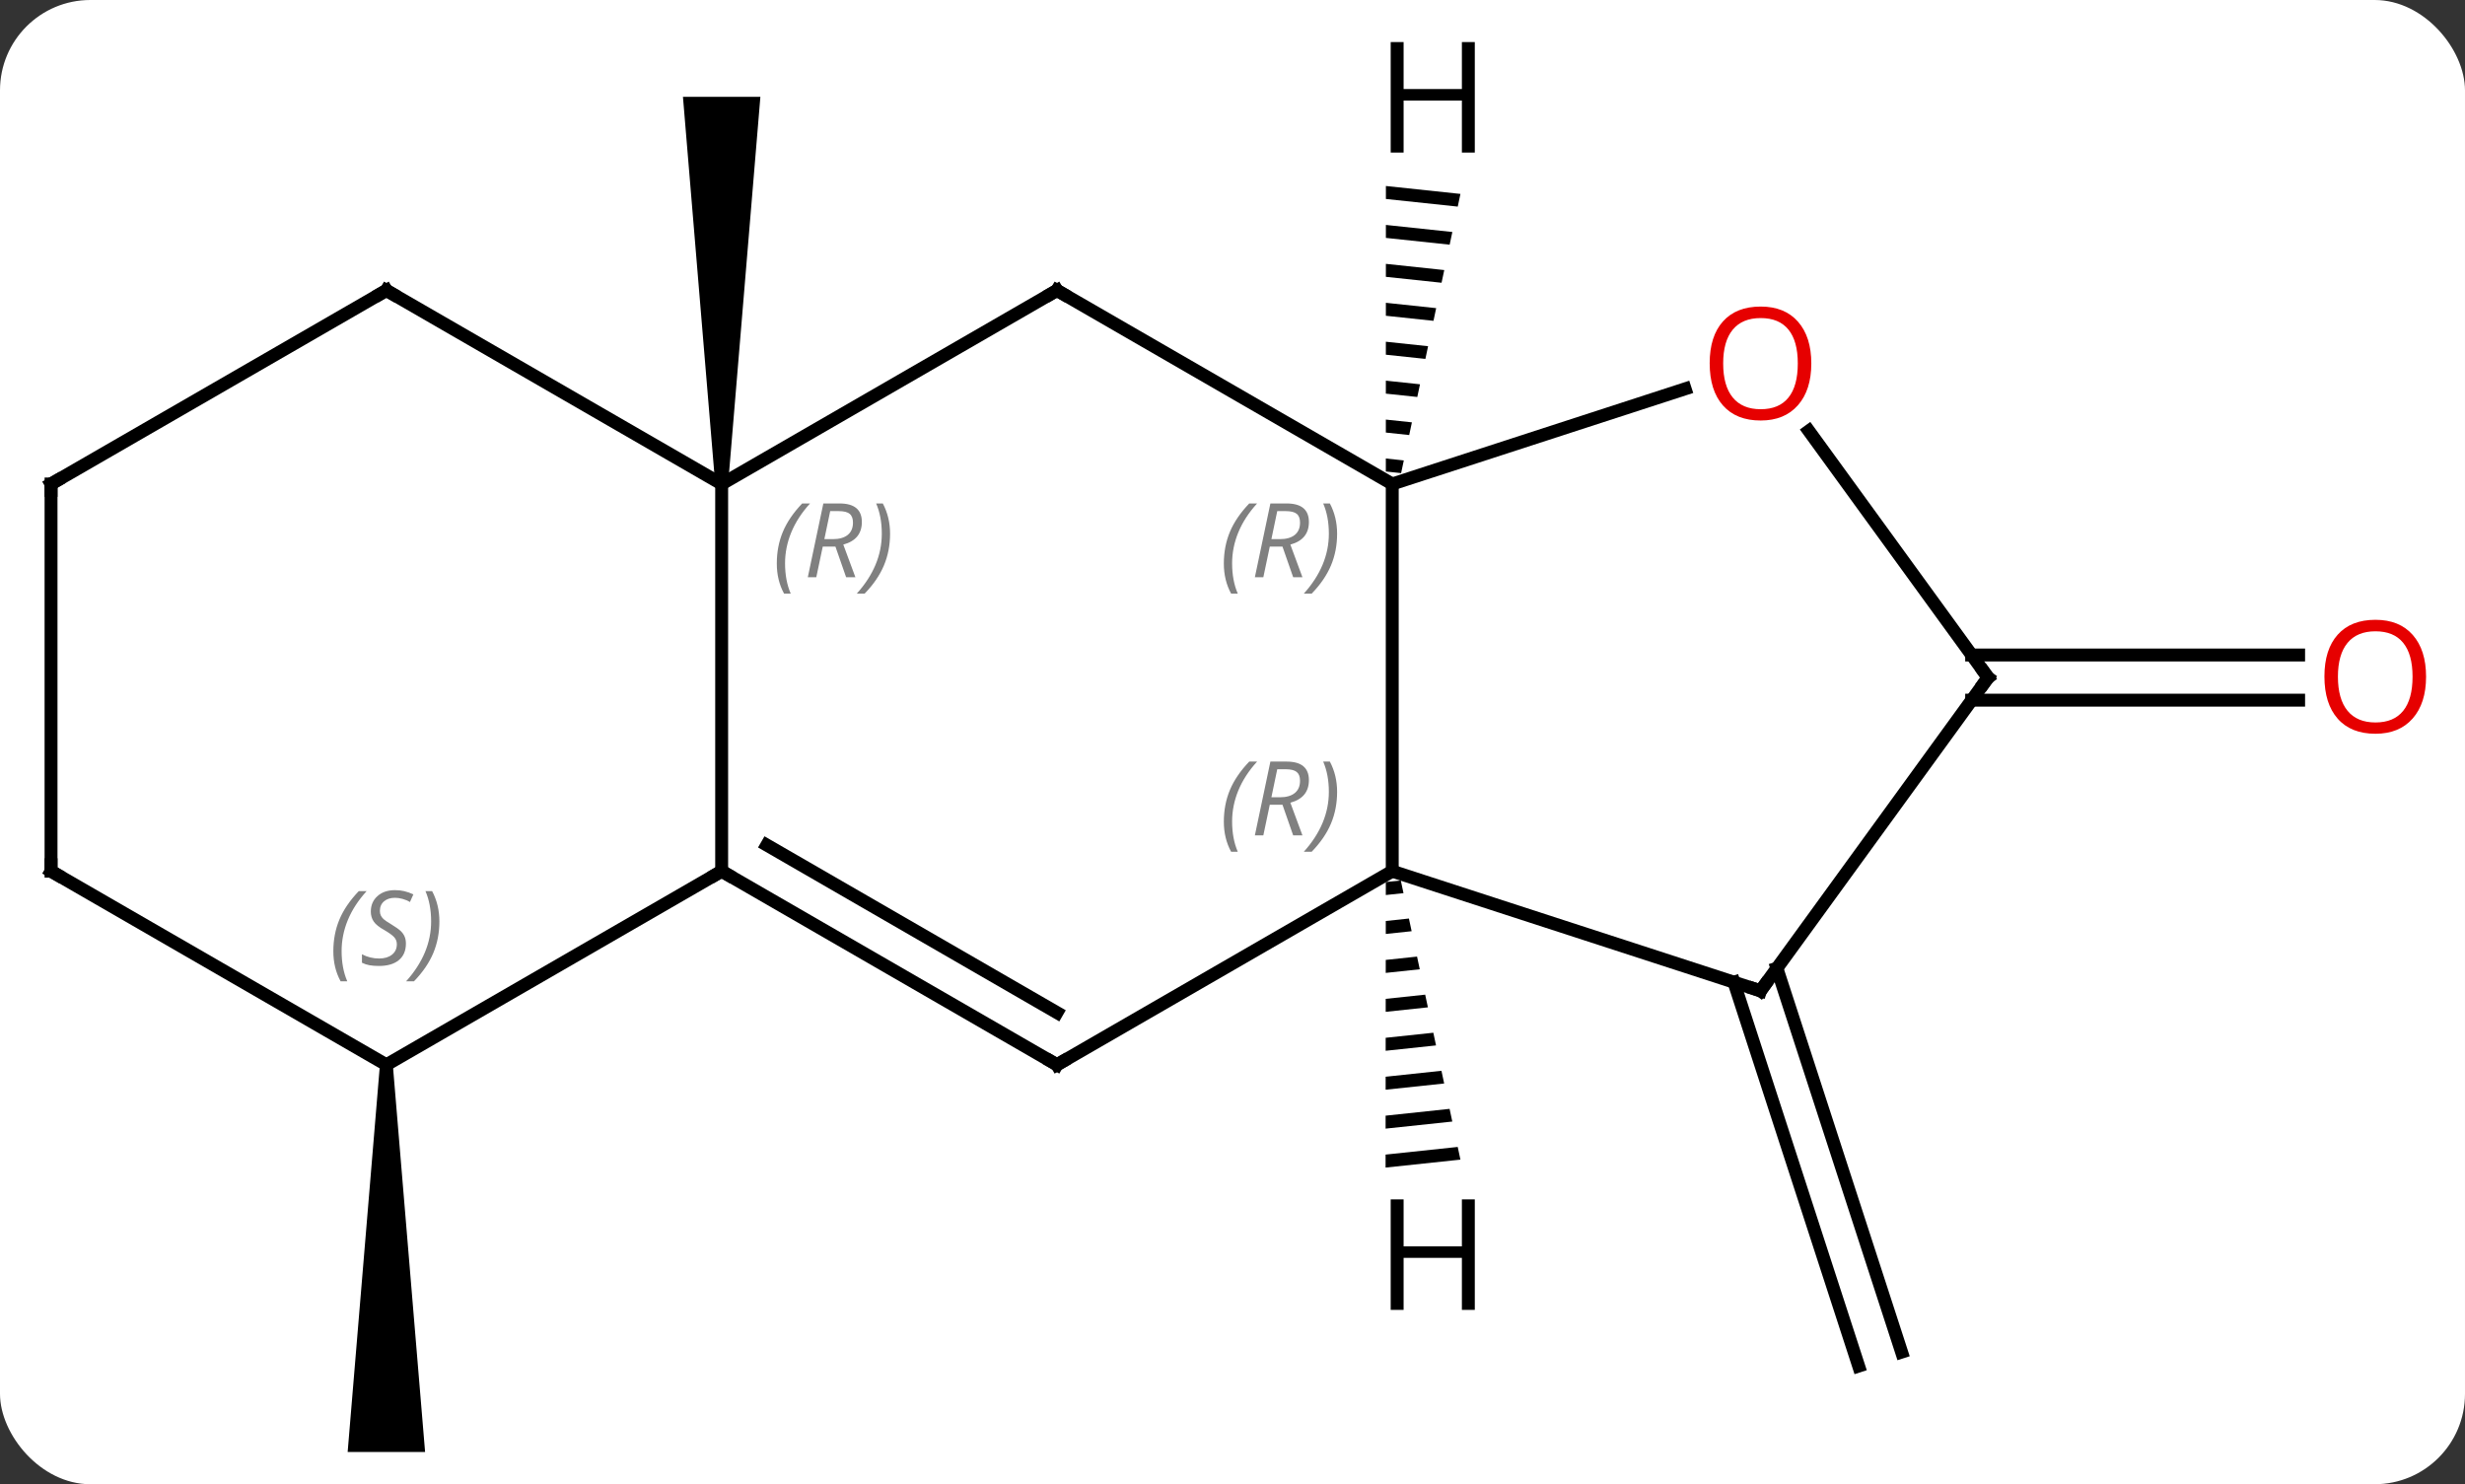 <svg width="191" viewBox="0 0 191 115" style="fill-opacity:1; color-rendering:auto; color-interpolation:auto; text-rendering:auto; stroke:black; stroke-linecap:square; stroke-miterlimit:10; shape-rendering:auto; stroke-opacity:1; fill:black; stroke-dasharray:none; font-weight:normal; stroke-width:1; font-family:'Open Sans'; font-style:normal; stroke-linejoin:miter; font-size:12; stroke-dashoffset:0; image-rendering:auto;" height="115" class="cas-substance-image" xmlns:xlink="http://www.w3.org/1999/xlink" xmlns="http://www.w3.org/2000/svg"><rect x="0" y="0" width="191" height="115" fill="#333333" stroke="none"/><svg class="cas-substance-single-component"><rect y="0" x="0" width="191" stroke="none" ry="7" rx="7" height="115" fill="white" class="cas-substance-group"/><svg y="0" x="0" width="191" viewBox="0 0 191 115" style="fill:black;" height="115" class="cas-substance-single-component-image"><svg><g><g transform="translate(94,60)" style="text-rendering:geometricPrecision; color-rendering:optimizeQuality; color-interpolation:linearRGB; stroke-linecap:butt; image-rendering:optimizeQuality;"><path style="stroke:none;" d="M-37.582 -22.5 L-38.582 -22.5 L-41.082 -52.5 L-35.082 -52.5 Z"/><path style="stroke:none;" d="M-64.562 22.5 L-63.562 22.5 L-61.062 52.5 L-67.062 52.5 Z"/><line y2="15.02" y1="44.762" x2="43.682" x1="53.345" style="fill:none;"/><line y2="16.102" y1="45.844" x2="40.354" x1="50.017" style="fill:none;"/><line y2="-9.25" y1="-9.25" x2="58.773" x1="84.108" style="fill:none;"/><line y2="-5.75" y1="-5.75" x2="58.773" x1="84.108" style="fill:none;"/><line y2="7.5" y1="-22.5" x2="-38.082" x1="-38.082" style="fill:none;"/><line y2="-37.5" y1="-22.5" x2="-12.102" x1="-38.082" style="fill:none;"/><line y2="-37.5" y1="-22.5" x2="-64.062" x1="-38.082" style="fill:none;"/><line y2="22.5" y1="7.5" x2="-12.102" x1="-38.082" style="fill:none;"/><line y2="18.459" y1="5.479" x2="-12.102" x1="-34.582" style="fill:none;"/><line y2="22.5" y1="7.5" x2="-64.062" x1="-38.082" style="fill:none;"/><line y2="-22.5" y1="-37.5" x2="13.878" x1="-12.102" style="fill:none;"/><line y2="-22.5" y1="-37.5" x2="-90.045" x1="-64.062" style="fill:none;"/><line y2="7.5" y1="22.5" x2="13.878" x1="-12.102" style="fill:none;"/><line y2="7.5" y1="22.5" x2="-90.045" x1="-64.062" style="fill:none;"/><line y2="7.5" y1="-22.5" x2="13.878" x1="13.878" style="fill:none;"/><line y2="-29.873" y1="-22.5" x2="36.571" x1="13.878" style="fill:none;"/><line y2="7.5" y1="-22.5" x2="-90.045" x1="-90.045" style="fill:none;"/><line y2="16.77" y1="7.5" x2="42.411" x1="13.878" style="fill:none;"/><line y2="-7.5" y1="-26.611" x2="60.045" x1="46.16" style="fill:none;"/><line y2="-7.5" y1="16.77" x2="60.045" x1="42.411" style="fill:none;"/><path style="stroke:none;" d="M13.386 -45.589 L13.386 -44.583 L13.386 -44.583 L18.953 -43.992 L18.953 -43.992 L19.162 -44.975 L19.162 -44.975 L13.386 -45.589 ZM13.385 -42.572 L13.385 -41.567 L13.385 -41.567 L18.326 -41.042 L18.326 -41.042 L18.535 -42.025 L18.535 -42.025 L13.385 -42.572 ZM13.385 -39.556 L13.384 -38.55 L13.384 -38.55 L17.699 -38.092 L17.699 -38.092 L17.908 -39.075 L17.908 -39.075 L13.385 -39.556 ZM13.384 -36.539 L13.384 -35.534 L13.384 -35.534 L17.073 -35.142 L17.073 -35.142 L17.281 -36.125 L17.281 -36.125 L13.384 -36.539 ZM13.383 -33.523 L13.383 -32.517 L13.383 -32.517 L16.446 -32.192 L16.446 -32.192 L16.655 -33.175 L16.655 -33.175 L13.383 -33.523 ZM13.383 -30.506 L13.382 -29.501 L13.382 -29.501 L15.819 -29.242 L15.819 -29.242 L16.028 -30.225 L16.028 -30.225 L13.383 -30.506 ZM13.382 -27.49 L13.382 -26.485 L13.382 -26.485 L15.192 -26.292 L15.192 -26.292 L15.401 -27.276 L15.401 -27.276 L13.382 -27.49 ZM13.381 -24.474 L13.381 -23.468 L13.381 -23.468 L14.565 -23.342 L14.774 -24.326 L14.774 -24.326 L13.381 -24.474 Z"/><path style="stroke:none;" d="M14.54 8.219 L13.38 8.342 L13.38 8.342 L13.379 9.347 L13.379 9.347 L14.75 9.202 L14.75 9.202 L14.54 8.219 ZM15.17 11.168 L13.377 11.359 L13.377 12.364 L13.377 12.364 L15.38 12.151 L15.38 12.151 L15.17 11.168 ZM15.8 14.118 L13.375 14.375 L13.375 14.375 L13.374 15.381 L13.374 15.381 L16.01 15.101 L16.01 15.101 L15.8 14.118 ZM16.43 17.067 L13.372 17.392 L13.372 17.392 L13.371 18.398 L13.371 18.398 L16.64 18.05 L16.64 18.05 L16.43 17.067 ZM17.061 20.017 L13.369 20.409 L13.369 20.409 L13.368 21.415 L13.368 21.415 L17.27 21 L17.061 20.017 ZM17.691 22.966 L13.367 23.426 L13.367 23.426 L13.366 24.431 L13.366 24.431 L17.901 23.95 L17.901 23.95 L17.691 22.966 ZM18.321 25.916 L13.364 26.443 L13.364 26.443 L13.363 27.448 L13.363 27.448 L18.531 26.899 L18.531 26.899 L18.321 25.916 ZM18.951 28.866 L13.361 29.459 L13.361 29.459 L13.361 30.465 L13.361 30.465 L19.161 29.849 L19.161 29.849 L18.951 28.866 Z"/></g><g transform="translate(94,60)" style="fill:rgb(230,0,0); text-rendering:geometricPrecision; color-rendering:optimizeQuality; image-rendering:optimizeQuality; font-family:'Open Sans'; stroke:rgb(230,0,0); color-interpolation:linearRGB;"><path style="stroke:none;" d="M93.983 -7.57 Q93.983 -5.508 92.943 -4.328 Q91.904 -3.148 90.061 -3.148 Q88.17 -3.148 87.139 -4.312 Q86.108 -5.477 86.108 -7.586 Q86.108 -9.68 87.139 -10.828 Q88.17 -11.977 90.061 -11.977 Q91.92 -11.977 92.951 -10.805 Q93.983 -9.633 93.983 -7.57 ZM87.154 -7.57 Q87.154 -5.836 87.897 -4.93 Q88.639 -4.023 90.061 -4.023 Q91.483 -4.023 92.209 -4.922 Q92.936 -5.82 92.936 -7.57 Q92.936 -9.305 92.209 -10.195 Q91.483 -11.086 90.061 -11.086 Q88.639 -11.086 87.897 -10.188 Q87.154 -9.289 87.154 -7.57 Z"/></g><g transform="translate(94,60)" style="font-size:8.4px; fill:gray; text-rendering:geometricPrecision; image-rendering:optimizeQuality; color-rendering:optimizeQuality; font-family:'Open Sans'; font-style:italic; stroke:gray; color-interpolation:linearRGB;"><path style="stroke:none;" d="M-33.81 -16.336 Q-33.81 -17.664 -33.342 -18.789 Q-32.873 -19.914 -31.842 -20.992 L-31.232 -20.992 Q-32.201 -19.93 -32.685 -18.758 Q-33.17 -17.586 -33.17 -16.352 Q-33.17 -15.024 -32.732 -14.008 L-33.248 -14.008 Q-33.81 -15.039 -33.81 -16.336 ZM-30.25 -17.648 L-30.75 -15.274 L-31.407 -15.274 L-30.203 -20.992 L-28.953 -20.992 Q-27.219 -20.992 -27.219 -19.555 Q-27.219 -18.195 -28.657 -17.805 L-27.719 -15.274 L-28.438 -15.274 L-29.266 -17.648 L-30.25 -17.648 ZM-29.672 -20.398 Q-30.063 -18.477 -30.125 -18.227 L-29.469 -18.227 Q-28.719 -18.227 -28.313 -18.555 Q-27.907 -18.883 -27.907 -19.508 Q-27.907 -19.977 -28.164 -20.188 Q-28.422 -20.398 -29.016 -20.398 L-29.672 -20.398 ZM-25.033 -18.648 Q-25.033 -17.32 -25.51 -16.188 Q-25.986 -15.055 -27.002 -14.008 L-27.611 -14.008 Q-25.674 -16.164 -25.674 -18.648 Q-25.674 -19.977 -26.111 -20.992 L-25.596 -20.992 Q-25.033 -19.93 -25.033 -18.648 Z"/></g><g transform="translate(94,60)" style="stroke-linecap:butt; font-size:8.4px; text-rendering:geometricPrecision; image-rendering:optimizeQuality; color-rendering:optimizeQuality; font-family:'Open Sans'; font-style:italic; color-interpolation:linearRGB; stroke-miterlimit:5;"><path style="fill:none;" d="M-37.649 7.75 L-38.082 7.5 L-38.515 7.75"/><path style="fill:none;" d="M-12.535 -37.25 L-12.102 -37.5 L-11.669 -37.25"/><path style="fill:none;" d="M-63.629 -37.25 L-64.062 -37.5 L-64.495 -37.25"/><path style="fill:none;" d="M-12.535 22.25 L-12.102 22.5 L-11.669 22.25"/><path style="fill:gray; stroke:none;" d="M-68.171 13.703 Q-68.171 12.375 -67.702 11.25 Q-67.233 10.125 -66.202 9.047 L-65.593 9.047 Q-66.561 10.109 -67.046 11.281 Q-67.53 12.453 -67.53 13.688 Q-67.53 15.016 -67.093 16.031 L-67.608 16.031 Q-68.171 15 -68.171 13.703 ZM-62.548 13.109 Q-62.548 13.938 -63.095 14.391 Q-63.642 14.844 -64.642 14.844 Q-65.048 14.844 -65.361 14.789 Q-65.673 14.734 -65.954 14.594 L-65.954 13.938 Q-65.329 14.266 -64.626 14.266 Q-64.001 14.266 -63.626 13.969 Q-63.251 13.672 -63.251 13.156 Q-63.251 12.844 -63.455 12.617 Q-63.658 12.391 -64.22 12.062 Q-64.814 11.734 -65.04 11.406 Q-65.267 11.078 -65.267 10.625 Q-65.267 9.891 -64.751 9.43 Q-64.236 8.969 -63.392 8.969 Q-63.017 8.969 -62.681 9.047 Q-62.345 9.125 -61.97 9.297 L-62.236 9.891 Q-62.486 9.734 -62.806 9.648 Q-63.126 9.562 -63.392 9.562 Q-63.923 9.562 -64.243 9.836 Q-64.564 10.109 -64.564 10.578 Q-64.564 10.781 -64.493 10.93 Q-64.423 11.078 -64.283 11.211 Q-64.142 11.344 -63.72 11.594 Q-63.158 11.938 -62.955 12.133 Q-62.751 12.328 -62.65 12.562 Q-62.548 12.797 -62.548 13.109 ZM-59.954 11.391 Q-59.954 12.719 -60.43 13.852 Q-60.907 14.984 -61.922 16.031 L-62.532 16.031 Q-60.594 13.875 -60.594 11.391 Q-60.594 10.062 -61.032 9.047 L-60.516 9.047 Q-59.954 10.109 -59.954 11.391 Z"/><path style="fill:gray; stroke:none;" d="M0.829 -16.336 Q0.829 -17.664 1.298 -18.789 Q1.767 -19.914 2.798 -20.992 L3.407 -20.992 Q2.438 -19.93 1.954 -18.758 Q1.47 -17.586 1.47 -16.352 Q1.47 -15.024 1.907 -14.008 L1.392 -14.008 Q0.829 -15.039 0.829 -16.336 ZM4.389 -17.648 L3.889 -15.274 L3.233 -15.274 L4.436 -20.992 L5.686 -20.992 Q7.42 -20.992 7.42 -19.555 Q7.42 -18.195 5.983 -17.805 L6.92 -15.274 L6.202 -15.274 L5.373 -17.648 L4.389 -17.648 ZM4.967 -20.398 Q4.577 -18.477 4.514 -18.227 L5.17 -18.227 Q5.92 -18.227 6.327 -18.555 Q6.733 -18.883 6.733 -19.508 Q6.733 -19.977 6.475 -20.188 Q6.217 -20.398 5.623 -20.398 L4.967 -20.398 ZM9.606 -18.648 Q9.606 -17.32 9.13 -16.188 Q8.653 -15.055 7.638 -14.008 L7.028 -14.008 Q8.966 -16.164 8.966 -18.648 Q8.966 -19.977 8.528 -20.992 L9.044 -20.992 Q9.606 -19.93 9.606 -18.648 Z"/><path style="fill:none;" d="M-89.612 -22.75 L-90.045 -22.5 L-90.045 -22"/><path style="fill:gray; stroke:none;" d="M0.829 3.664 Q0.829 2.336 1.298 1.211 Q1.767 0.086 2.798 -0.992 L3.407 -0.992 Q2.438 0.07 1.954 1.242 Q1.47 2.414 1.47 3.648 Q1.47 4.977 1.907 5.992 L1.392 5.992 Q0.829 4.961 0.829 3.664 ZM4.389 2.352 L3.889 4.727 L3.233 4.727 L4.436 -0.992 L5.686 -0.992 Q7.42 -0.992 7.42 0.445 Q7.42 1.805 5.983 2.195 L6.92 4.727 L6.202 4.727 L5.373 2.352 L4.389 2.352 ZM4.967 -0.398 Q4.577 1.524 4.514 1.774 L5.17 1.774 Q5.92 1.774 6.327 1.445 Q6.733 1.117 6.733 0.492 Q6.733 0.024 6.475 -0.187 Q6.217 -0.398 5.623 -0.398 L4.967 -0.398 ZM9.606 1.352 Q9.606 2.68 9.13 3.813 Q8.653 4.945 7.638 5.992 L7.028 5.992 Q8.966 3.836 8.966 1.352 Q8.966 0.024 8.528 -0.992 L9.044 -0.992 Q9.606 0.07 9.606 1.352 Z"/><path style="fill:none;" d="M-89.612 7.75 L-90.045 7.5 L-90.045 7"/></g><g transform="translate(94,60)" style="stroke-linecap:butt; fill:rgb(230,0,0); text-rendering:geometricPrecision; color-rendering:optimizeQuality; image-rendering:optimizeQuality; font-family:'Open Sans'; stroke:rgb(230,0,0); color-interpolation:linearRGB; stroke-miterlimit:5;"><path style="stroke:none;" d="M46.349 -31.84 Q46.349 -29.778 45.309 -28.598 Q44.27 -27.418 42.427 -27.418 Q40.536 -27.418 39.505 -28.582 Q38.474 -29.747 38.474 -31.856 Q38.474 -33.95 39.505 -35.098 Q40.536 -36.247 42.427 -36.247 Q44.286 -36.247 45.317 -35.075 Q46.349 -33.903 46.349 -31.84 ZM39.52 -31.84 Q39.52 -30.106 40.263 -29.2 Q41.005 -28.293 42.427 -28.293 Q43.849 -28.293 44.575 -29.192 Q45.302 -30.09 45.302 -31.84 Q45.302 -33.575 44.575 -34.465 Q43.849 -35.356 42.427 -35.356 Q41.005 -35.356 40.263 -34.458 Q39.52 -33.559 39.52 -31.84 Z"/><path style="fill:none; stroke:black;" d="M41.935 16.616 L42.411 16.77 L42.705 16.366"/><path style="fill:none; stroke:black;" d="M59.751 -7.904 L60.045 -7.5 L59.751 -7.096"/><path style="fill:black; stroke:none;" d="M20.274 -48.179 L19.274 -48.179 L19.274 -52.21 L14.758 -52.21 L14.758 -48.179 L13.758 -48.179 L13.758 -56.741 L14.758 -56.741 L14.758 -53.101 L19.274 -53.101 L19.274 -56.741 L20.274 -56.741 L20.274 -48.179 Z"/><path style="fill:black; stroke:none;" d="M20.274 41.491 L19.274 41.491 L19.274 37.46 L14.758 37.46 L14.758 41.491 L13.758 41.491 L13.758 32.929 L14.758 32.929 L14.758 36.569 L19.274 36.569 L19.274 32.929 L20.274 32.929 L20.274 41.491 Z"/></g></g></svg></svg></svg></svg>